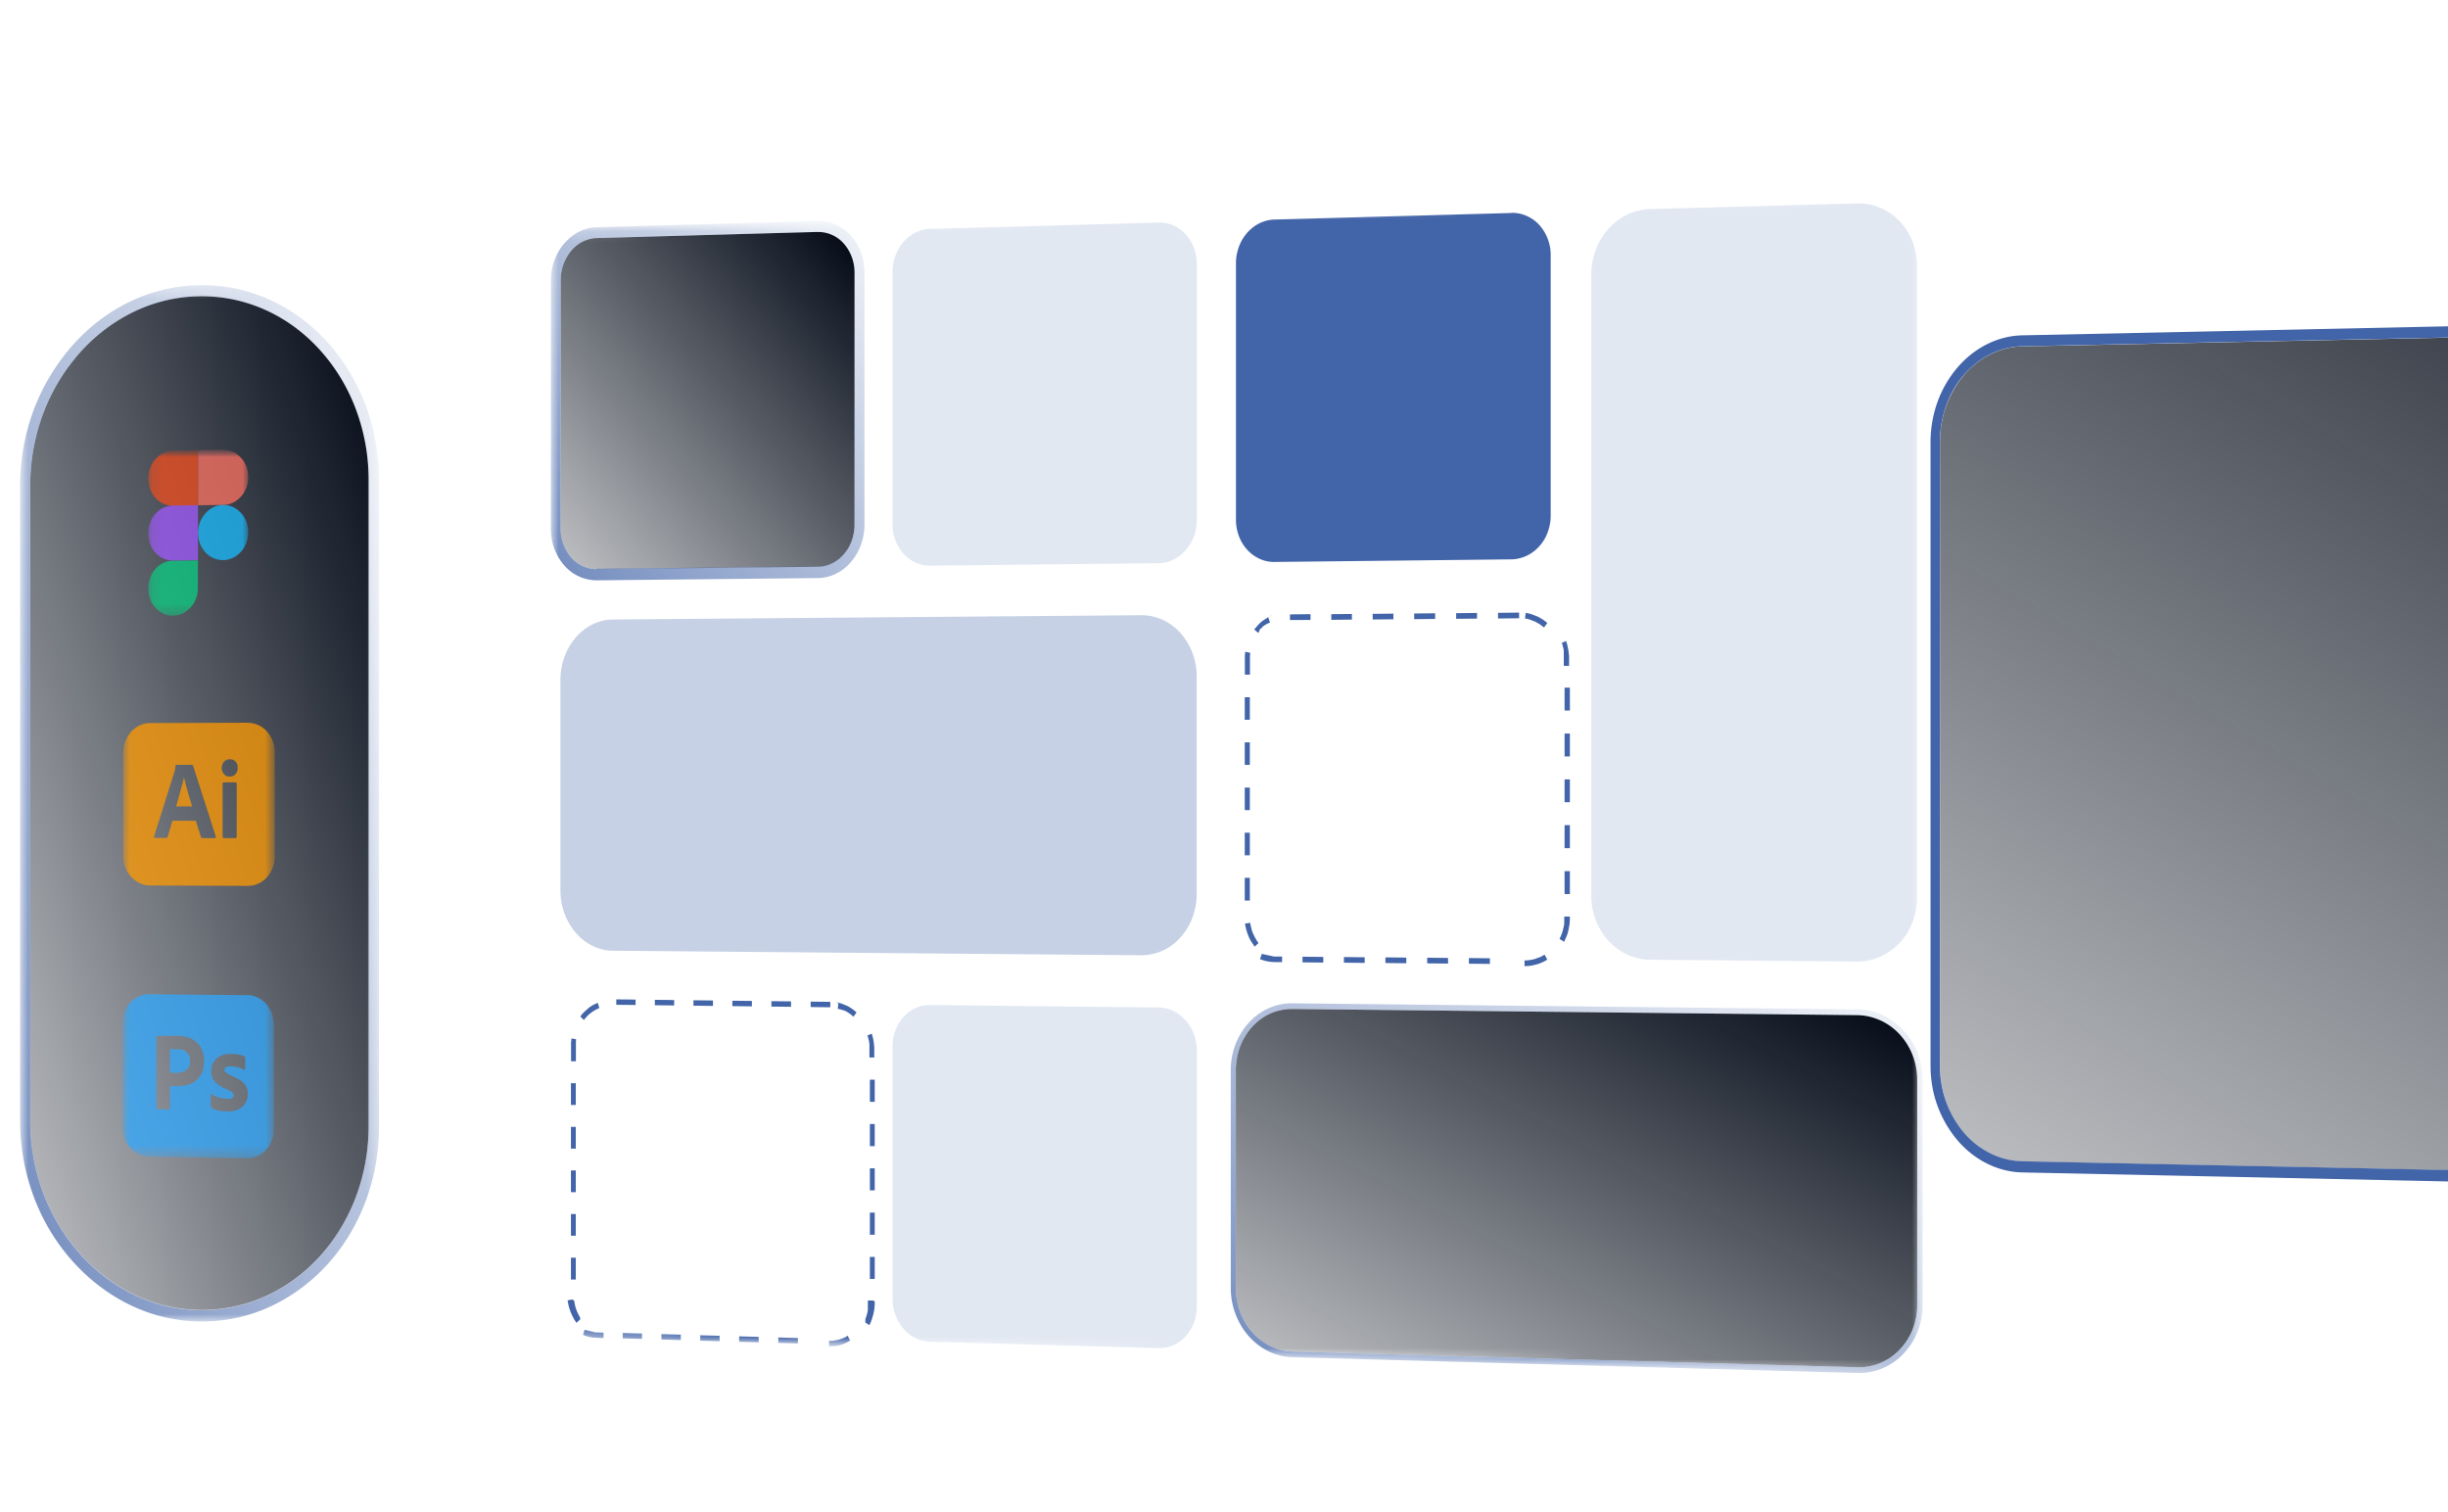 <svg xmlns:xlink="http://www.w3.org/1999/xlink" xmlns="http://www.w3.org/2000/svg" width="217" height="134" fill="none">
    <style><![CDATA[.B{fill:#4264a8}.C{fill:#000714}.D{fill:#fff}.E{opacity:.75}.F{fill-opacity:.75}]]></style>
    <mask id="A" maskUnits="userSpaceOnUse" x="1" y="24" width="33" height="94">
        <path d="M1.78 116.72V25.66l31.83-.81v92.68l-31.83-.81z" class="D"/>
    </mask>
    <g mask="url(#A)">
        <path d="M17.55 26.26a13.85 13.85 0 0 0-5.82 1.44c-1.78.88-3.38 2.12-4.72 3.64a17.21 17.21 0 0 0-3.17 5.29c-.75 1.98-1.16 4.15-1.16 6.41v56.29c0 2.27.41 4.43 1.16 6.41a17.21 17.21 0 0 0 3.17 5.29c1.34 1.52 2.94 2.76 4.72 3.64a13.85 13.85 0 0 0 5.82 1.44c2.07.05 4.05-.36 5.86-1.16s3.44-1.98 4.81-3.45 2.49-3.25 3.26-5.23 1.2-4.17 1.2-6.47V42.58a17.9 17.9 0 0 0-1.2-6.48c-.77-1.99-1.89-3.75-3.26-5.23s-3.01-2.66-4.81-3.45-3.79-1.21-5.86-1.16z"
              fill="url(#L)"/>
        <path d="M17.55 116.129a13.85 13.85 0 0 1-5.82-1.44c-1.78-.88-3.38-2.12-4.72-3.64a17.21 17.21 0 0 1-3.17-5.29c-.75-1.98-1.16-4.15-1.16-6.409v-56.3c0-2.27.41-4.43 1.16-6.41s1.83-3.78 3.17-5.29 2.94-2.77 4.72-3.64 3.75-1.39 5.82-1.44 4.05.36 5.86 1.16 3.44 1.98 4.81 3.45 2.49 3.25 3.26 5.23a17.86 17.86 0 0 1 1.2 6.48v57.23c0 2.31-.43 4.489-1.2 6.469s-1.89 3.75-3.26 5.23a14.69 14.69 0 0 1-4.81 3.45c-1.8.8-3.79 1.21-5.86 1.16zm0-90.859a14.82 14.82 0 0 0-6.16 1.53c-1.89.93-3.59 2.25-5.01 3.87a18.48 18.48 0 0 0-3.37 5.61c-.79 2.1-1.23 4.39-1.23 6.79v56.26c0 2.4.44 4.69 1.23 6.79s1.94 4 3.37 5.61 3.12 2.93 5.01 3.87 3.98 1.48 6.16 1.53 4.3-.38 6.21-1.23 3.65-2.1 5.11-3.66 2.64-3.45 3.46-5.55 1.27-4.42 1.27-6.859V42.57c0-2.44-.45-4.76-1.27-6.86s-2-3.98-3.46-5.55-3.19-2.82-5.11-3.66-4.01-1.28-6.21-1.23z"
              fill="url(#M)" class="F"/>
    </g>
    <g filter="url(#K)">
        <mask id="B" maskUnits="userSpaceOnUse" x="166" y="105" width="2" height="1">
            <path d="M167.93 105.151l-.74.08c-.09 0-.17.02-.26.03l-.26.02c-.08.01-.18 0-.27 0h-.27l.74-.09h.27.27c.09 0 .18 0 .26-.02s.17-.02.26-.03v.01z"
                  class="D"/>
        </mask>
        <g mask="url(#B)" class="B">
            <path d="M166.13 105.289l.74-.09h.05.05.05.05l-.74.09h-.05-.05-.05-.05z"/>
            <path d="M166.34 105.29l.74-.09h.21.21c.07 0 .14 0 .21-.02s.14-.01.21-.02l-.74.08c-.07 0-.14.02-.21.02s-.14.01-.21.02-.14 0-.21 0h-.22"/>
        </g>
        <mask id="C" maskUnits="userSpaceOnUse" x="166" y="28" width="2" height="1">
            <path d="M167.19 28.4l.74.08c-.09 0-.17-.02-.26-.03l-.26-.02c-.09-.01-.18 0-.27 0h-.27l-.74-.09h.27.27c.09 0 .18 0 .26.02s.17.02.26.03v.01z"
                  class="D"/>
        </mask>
        <g mask="url(#C)" class="B">
            <path d="M167.19 28.4l.74.08c-.09 0-.17-.02-.26-.03l-.26-.02c-.09-.01-.18 0-.27 0h-.27l-.74-.09h.27.27c.09 0 .18 0 .26.02s.17.02.26.03"/>
        </g>
        <mask id="D" maskUnits="userSpaceOnUse" x="167" y="96" width="9" height="10">
            <path d="M167.93 105.151l-.74.08c1.03-.12 2-.44 2.87-.92s1.66-1.13 2.32-1.91a8.78 8.78 0 0 0 1.55-2.67 9.43 9.43 0 0 0 .56-3.22l.73-.07a9.37 9.37 0 0 1-.56 3.21 8.78 8.78 0 0 1-1.55 2.67c-.66.78-1.44 1.42-2.32 1.9s-1.84.8-2.87.92l.01.01z"
                  class="D"/>
        </mask>
        <g mask="url(#D)" class="C">
            <path d="M174.49 96.521l.73-.07v.07.07.07.07l-.73.07v-.07-.07-.07-.07z"/>
            <path d="M174.49 96.81l.73-.07-.02.41-.04.4-.05.39-.07.39-.73.07.07-.39.05-.39.04-.4.02-.41z"/>
            <path d="M174.31 98.402l.73-.07c-.02.12-.05.23-.08.35l-.09.34-.1.34c-.03.11-.08.22-.12.33l-.73.07.12-.33c.04-.11.07-.22.1-.34l.09-.34.08-.35z"/>
            <path d="M173.92 99.771l.73-.07-.13.34c-.04.12-.09.22-.14.33l-.16.32-.17.31-.73.08.17-.31c.06-.1.11-.21.16-.32l.14-.33.13-.34"/>
            <path d="M173.31 101.07l.73-.08-.21.36c-.07.12-.15.23-.23.34l-.24.33c-.08.11-.17.21-.26.32l-.73.08c.09-.1.17-.21.26-.32s.16-.22.24-.33l.23-.34c.08-.11.14-.24.21-.36z"/>
            <path d="M172.37 102.422l.73-.08a8.92 8.92 0 0 1-1.07 1.06c-.38.32-.8.6-1.24.84s-.9.44-1.38.59-.98.26-1.49.32l-.74.08c.51-.06 1.01-.17 1.49-.32s.94-.35 1.38-.59a7.95 7.95 0 0 0 1.24-.84c.39-.32.75-.67 1.08-1.06z"/>
        </g>
        <path d="M174.49 37.121l.73.06v59.27l-.73.07v-59.4z" class="C"/>
        <mask id="E" maskUnits="userSpaceOnUse" x="167" y="28" width="9" height="10">
            <path d="M167.19 28.401l.74.08c1.02.12 1.99.44 2.87.92s1.66 1.13 2.32 1.9 1.18 1.68 1.55 2.67.56 2.08.56 3.21l-.73-.07a9.47 9.47 0 0 0-.56-3.22c-.36-1-.89-1.9-1.55-2.67s-1.44-1.42-2.32-1.91-1.85-.8-2.87-.92l-.01.01z"
                  class="D"/>
        </mask>
        <g mask="url(#E)" class="C">
            <path d="M167.19 28.4l.74.08s.06 0 .08.01.06 0 .08.01.06 0 .08.01.05 0 .08.01l-.74-.08s-.05 0-.08-.01-.06 0-.08-.01-.06 0-.08-.01-.06 0-.08-.01z"/>
            <path d="M167.52 28.44l.74.08.34.06c.12.02.22.05.33.08l.33.09.32.1-.74-.08-.32-.1-.33-.09-.33-.08c-.11-.03-.22-.04-.34-.06z"/>
            <path d="M168.83 28.77l.74.08.32.12.31.13.3.14.3.16-.73-.08-.3-.16-.3-.14-.31-.13-.32-.12"/>
            <path d="M170.06 29.32l.73.08.33.19.32.21.31.22.3.24-.73-.08-.3-.24c-.1-.08-.2-.15-.31-.22l-.32-.21-.33-.19z"/>
            <path d="M171.32 30.18l.73.08.41.37.39.39c.13.13.25.28.36.42l.34.44-.73-.08-.34-.45-.37-.42-.39-.39-.41-.37"/>
            <path d="M172.83 31.801l.73.08.48.75c.15.26.28.53.4.8l.33.85a6.88 6.88 0 0 1 .24.89l-.73-.07-.24-.9c-.09-.3-.2-.58-.33-.85l-.41-.8-.48-.75"/>
            <path d="M174.28 35.11l.73.07.09.49.07.5.04.51.01.51-.73-.07-.01-.52-.04-.51-.07-.5-.09-.49"/>
        </g>
        <path d="M166.13 28.351c1.15-.02 2.25.2 3.25.63a8.2 8.2 0 0 1 2.66 1.86c.76.79 1.37 1.74 1.8 2.81s.66 2.23.66 3.47v59.4a9.44 9.44 0 0 1-.66 3.47 8.78 8.78 0 0 1-1.8 2.81 8.05 8.05 0 0 1-2.66 1.86c-1 .43-2.1.66-3.25.63l-113.84-2.34c-1.01-.02-1.98-.27-2.86-.71s-1.66-1.07-2.33-1.83-1.2-1.67-1.56-2.68a9.65 9.65 0 0 1-.57-3.25v-55.31c0-1.15.2-2.25.57-3.25s.9-1.91 1.56-2.68 1.45-1.39 2.33-1.83a6.64 6.64 0 0 1 2.86-.71l113.84-2.34v-.01z"
              fill="url(#N)"/>
        <mask id="F" maskUnits="userSpaceOnUse" x="167" y="96" width="10" height="11">
            <path d="M168.08 106.171l-.74.09c1.14-.13 2.22-.49 3.2-1.03s1.85-1.27 2.58-2.13 1.32-1.87 1.72-2.98.63-2.32.63-3.58l.72-.07a10.23 10.23 0 0 1-.63 3.57c-.41 1.1-.99 2.11-1.72 2.97s-1.6 1.59-2.58 2.13-2.05.9-3.19 1.03h.01z"
                  class="D"/>
        </mask>
        <g mask="url(#F)" class="B">
            <path d="M175.47 96.531l.72-.07v.08.08.08.08l-.72.07v-.08-.08-.08-.08z"/>
            <path d="M175.46 96.861l.72-.07-.02.45-.04.44-.06.44c-.02.15-.05.29-.08.43l-.73.07.08-.43.06-.44.04-.45.02-.45"/>
            <path d="M175.26 98.631l.73-.07-.09.39-.1.38c-.03.12-.07.25-.12.38l-.13.371-.73.07c.05-.12.09-.251.13-.37l.12-.38.1-.38.09-.39z"/>
            <path d="M174.82 100.15l.73-.07-.15.37-.16.37a3.02 3.02 0 0 1-.18.36l-.19.35-.73.08c.07-.11.13-.23.19-.35l.18-.36a4.12 4.12 0 0 0 .16-.37l.15-.38z"/>
            <path d="M174.15 101.611l.73-.08-.24.4-.26.38-.27.37-.29.36-.73.08.29-.36.27-.37c.09-.12.17-.25.26-.39l.24-.4"/>
            <path d="M173.09 103.121l.73-.08c-.36.43-.76.82-1.19 1.18a7.95 7.95 0 0 1-1.38.93c-.49.26-1 .49-1.53.66a8.97 8.97 0 0 1-1.65.36l-.74.09a8.97 8.97 0 0 0 1.65-.36c.53-.17 1.04-.4 1.53-.66s.95-.58 1.38-.94a10.28 10.28 0 0 0 1.2-1.18z"/>
        </g>
        <path d="M175.47 37.1l.72.07v59.3l-.72.06V37.1z" class="B"/>
        <mask id="G" maskUnits="userSpaceOnUse" x="167" y="27" width="10" height="11">
            <path d="M167.34 27.381l.74.09a8.55 8.55 0 0 1 3.19 1.03c.97.54 1.85 1.26 2.58 2.12a9.75 9.75 0 0 1 1.72 2.97c.4 1.1.63 2.31.63 3.58l-.72-.07c0-1.27-.22-2.48-.63-3.58s-.99-2.12-1.72-2.98-1.6-1.59-2.58-2.13-2.05-.9-3.2-1.03h-.01z"
                  class="D"/>
        </mask>
        <g mask="url(#G)" class="B">
            <path d="M167.34 27.381l.74.09s.06 0 .08.01.06 0 .08.01.06 0 .08.01.06 0 .08.01l-.74-.09s-.06 0-.08-.01-.06 0-.08-.01-.06 0-.08-.01-.06 0-.08-.01z"/>
            <path d="M167.68 27.42l.74.09.37.07.37.08.36.1.36.11-.74-.09-.36-.11-.36-.1-.37-.08-.37-.07z"/>
            <path d="M169.14 27.791l.74.09.35.13.35.15.34.16.33.17-.73-.09-.33-.17-.34-.16-.35-.15-.35-.13"/>
            <path d="M170.52 28.4l.73.09.37.21.36.23.34.25.33.26-.73-.08-.33-.26-.35-.25-.36-.23-.37-.21"/>
            <path d="M171.92 29.352l.73.08.46.41.44.44c.15.15.28.31.41.47l.38.5-.73-.08-.38-.5-.41-.47-.44-.44-.46-.41z"/>
            <path d="M173.61 31.17l.73.08a9.13 9.13 0 0 1 .53.84l.45.9.36.95.27 1-.73-.07c-.07-.34-.16-.68-.27-1l-.36-.95a9.44 9.44 0 0 0-.45-.9 9.13 9.13 0 0 0-.53-.84"/>
            <path d="M175.23 34.862l.73.07.1.54.07.55.05.56.02.57-.72-.07-.02-.57-.05-.57-.07-.56c-.02-.19-.06-.37-.1-.54"/>
        </g>
        <path d="M166.13 27.321c1.28-.03 2.51.23 3.62.71s2.12 1.19 2.97 2.08 1.53 1.95 2.01 3.13.74 2.49.74 3.87v59.43c0 1.37-.26 2.68-.74 3.871a9.72 9.72 0 0 1-2.01 3.13c-.85.88-1.85 1.6-2.97 2.08s-2.34.73-3.62.71l-113.84-2.41c-1.13-.02-2.21-.31-3.18-.8s-1.86-1.19-2.59-2.05-1.33-1.87-1.75-2.99-.64-2.34-.64-3.62v-55.28c0-1.28.23-2.51.64-3.62a9.81 9.81 0 0 1 1.75-2.99c.74-.86 1.62-1.56 2.59-2.05s2.05-.78 3.18-.8l113.84-2.41v.01zm8.36 69.2v-59.4a9.44 9.44 0 0 0-.66-3.47 8.78 8.78 0 0 0-1.8-2.81 8.05 8.05 0 0 0-2.66-1.86c-1-.43-2.1-.66-3.25-.63l-113.84 2.34c-1.01.02-1.98.27-2.86.71s-1.66 1.07-2.33 1.83-1.2 1.67-1.56 2.68a9.65 9.65 0 0 0-.57 3.25v55.3c0 1.15.2 2.25.57 3.25s.9 1.91 1.56 2.681 1.45 1.39 2.33 1.83a6.64 6.64 0 0 0 2.86.71l113.84 2.34c1.15.02 2.25-.2 3.25-.63a8.2 8.2 0 0 0 2.66-1.86 8.73 8.73 0 0 0 1.8-2.811c.43-1.07.66-2.23.66-3.47"
              class="B"/>
    </g>
    <mask id="H" maskUnits="userSpaceOnUse" x="48" y="16" width="123" height="106">
        <path d="M48.83 118.46V20.25l121.6-3.41v105.02l-121.6-3.4z" class="D"/>
    </mask>
    <g mask="url(#H)">
        <path opacity=".15"
              d="M102.69 19.73l-20.26.56c-.46.01-.89.13-1.29.33s-.75.48-1.05.82a3.89 3.89 0 0 0-.71 1.2 4.1 4.1 0 0 0-.26 1.45v22.38c0 .51.09 1 .26 1.44s.41.84.71 1.17a3.31 3.31 0 0 0 1.05.78 3.08 3.08 0 0 0 1.29.28l20.26-.22c.47 0 .92-.11 1.32-.31s.77-.47 1.08-.82.56-.75.73-1.2.27-.95.27-1.47V23.4c0-.52-.1-1.01-.27-1.46a3.66 3.66 0 0 0-.73-1.18c-.31-.34-.67-.6-1.08-.78s-.85-.27-1.32-.26"
              class="B"/>
        <path d="M164.64 89.98l-50.09-.55c-.69 0-1.35.14-1.95.41s-1.14.67-1.59 1.16a5.47 5.47 0 0 0-1.07 1.73 5.97 5.97 0 0 0-.39 2.13v19.3a6.08 6.08 0 0 0 .39 2.15c.25.66.62 1.27 1.07 1.78s.99.93 1.59 1.22a4.76 4.76 0 0 0 1.95.49l50.09 1.39c.73.02 1.42-.12 2.06-.39a5.08 5.08 0 0 0 1.69-1.17 5.55 5.55 0 0 0 1.14-1.77 5.9 5.9 0 0 0 .42-2.2V95.72c0-.78-.15-1.53-.42-2.22a5.78 5.78 0 0 0-1.14-1.82 5.25 5.25 0 0 0-1.69-1.23c-.64-.29-1.33-.46-2.06-.47z"
              fill="url(#O)"/>
        <path d="M114.55 119.8c-.69-.02-1.35-.19-1.95-.49a5.24 5.24 0 0 1-1.59-1.22 5.71 5.71 0 0 1-1.07-1.78 6.12 6.12 0 0 1-.39-2.15v-19.3a5.93 5.93 0 0 1 .39-2.13 5.47 5.47 0 0 1 1.07-1.73c.45-.49.99-.89 1.59-1.16s1.25-.42 1.95-.41l50.09.55a4.82 4.82 0 0 1 2.06.47c.64.3 1.21.72 1.69 1.23s.87 1.14 1.14 1.82.42 1.43.42 2.22v19.94a5.9 5.9 0 0 1-.42 2.2 5.55 5.55 0 0 1-1.14 1.77 5.08 5.08 0 0 1-1.69 1.17c-.64.27-1.33.41-2.06.39l-50.09-1.39zm50.09-30.33l-50.09-.54a5.04 5.04 0 0 0-2.12.45 5.38 5.38 0 0 0-1.73 1.27c-.49.54-.89 1.18-1.17 1.89a6.35 6.35 0 0 0-.43 2.33v19.29c0 .83.15 1.62.43 2.34s.67 1.38 1.17 1.94 1.08 1.01 1.73 1.33 1.37.51 2.12.53l50.09 1.4a5.42 5.42 0 0 0 2.24-.42 5.45 5.45 0 0 0 1.84-1.28 6.29 6.29 0 0 0 1.25-1.93c.3-.73.46-1.54.46-2.4V95.72a6.51 6.51 0 0 0-.46-2.42 6.23 6.23 0 0 0-1.25-1.98c-.53-.56-1.15-1.03-1.84-1.35a5.48 5.48 0 0 0-2.24-.51"
              fill="url(#P)" class="F"/>
        <path d="M72.47 20.559l-19.59.54c-.44.01-.86.13-1.24.32s-.73.47-1.01.81-.52.74-.68 1.18-.25.92-.25 1.42v22.01c0 .5.09.98.25 1.42s.4.82.68 1.15.63.59 1.01.77.8.28 1.24.27l19.59-.21a2.97 2.97 0 0 0 1.28-.3c.4-.19.75-.47 1.04-.8s.54-.74.7-1.18a4.23 4.23 0 0 0 .26-1.44v-22.35a3.95 3.95 0 0 0-.26-1.43c-.17-.44-.41-.83-.7-1.16s-.65-.59-1.04-.76-.82-.27-1.28-.25"
              fill="url(#Q)"/>
        <path d="M52.88 50.448a2.88 2.88 0 0 1-1.24-.27c-.38-.18-.73-.44-1.01-.77s-.52-.72-.68-1.15a4.07 4.07 0 0 1-.25-1.42v-22.01c0-.5.09-.98.25-1.42s.4-.84.68-1.18.63-.61 1.01-.81.8-.31 1.24-.32l19.59-.54a3.08 3.08 0 0 1 1.28.25c.4.17.75.44 1.04.76a3.56 3.56 0 0 1 .7 1.16c.16.44.26.92.26 1.43v22.33c0 .51-.09 1-.26 1.44s-.41.84-.7 1.18-.65.61-1.04.8-.82.3-1.28.3l-19.59.21m19.59-30.83l-19.59.55a3.66 3.66 0 0 0-1.57.41 4.38 4.38 0 0 0-1.29 1.03c-.37.43-.66.93-.87 1.49s-.32 1.16-.32 1.8v22c0 .64.11 1.24.32 1.79s.5 1.04.87 1.46.8.75 1.29.97a3.83 3.83 0 0 0 1.57.35l19.59-.2c.57 0 1.12-.14 1.62-.38a4.08 4.08 0 0 0 1.32-1.02 4.89 4.89 0 0 0 .89-1.5c.21-.57.33-1.18.33-1.82v-22.37c0-.64-.12-1.25-.33-1.81a4.58 4.58 0 0 0-.89-1.46 4.07 4.07 0 0 0-1.32-.97c-.5-.23-1.04-.34-1.62-.32z"
              fill="url(#R)" class="F"/>
        <path opacity=".3"
              d="M101.13 54.53l-46.78.38c-.65 0-1.26.16-1.82.43s-1.06.67-1.48 1.15a5.53 5.53 0 0 0-1 1.7c-.24.64-.37 1.34-.37 2.07v18.66c0 .73.13 1.43.37 2.07a5.65 5.65 0 0 0 1 1.7 4.56 4.56 0 0 0 1.48 1.15c.56.27 1.17.43 1.82.43l46.78.4c.68 0 1.33-.14 1.93-.41a4.72 4.72 0 0 0 1.57-1.16c.44-.49.81-1.08 1.06-1.74a6.01 6.01 0 0 0 .39-2.13V59.97a5.93 5.93 0 0 0-.39-2.13c-.25-.65-.61-1.24-1.06-1.74s-.98-.89-1.57-1.16a4.46 4.46 0 0 0-1.93-.41z"
              class="B"/>
        <path opacity=".15"
              d="M164.61 18.029l-18.35.5a4.98 4.98 0 0 0-2.03.5 5.42 5.42 0 0 0-1.65 1.25c-.47.52-.85 1.14-1.11 1.82s-.41 1.42-.41 2.2v55.1a5.92 5.92 0 0 0 .41 2.19 5.91 5.91 0 0 0 1.11 1.8 5.17 5.17 0 0 0 1.65 1.22c.62.29 1.31.45 2.03.46l18.35.16a5.08 5.08 0 0 0 2.07-.43c.63-.28 1.21-.7 1.7-1.21a5.46 5.46 0 0 0 1.14-1.81c.27-.69.42-1.43.42-2.22v-55.97c0-.79-.15-1.53-.42-2.21s-.66-1.28-1.14-1.78-1.06-.91-1.7-1.18a4.96 4.96 0 0 0-2.07-.39z"
              class="B"/>
        <path d="M133.95 18.88l-20.97.58c-.47.01-.92.13-1.33.33s-.78.49-1.09.84-.56.76-.73 1.22-.27.95-.27 1.47v22.76c0 .52.1 1.01.27 1.46s.42.85.73 1.19.68.61 1.09.8a3 3 0 0 0 1.33.28l20.97-.23c.48 0 .94-.12 1.36-.31a3.48 3.48 0 0 0 1.12-.83c.32-.35.58-.76.75-1.22s.28-.96.28-1.49V22.6a3.98 3.98 0 0 0-.28-1.48 3.99 3.99 0 0 0-.75-1.2 3.26 3.26 0 0 0-1.12-.79c-.42-.18-.88-.28-1.36-.26"
              class="B"/>
        <path opacity=".15"
              d="M102.69 89.3l-20.26-.22c-.46 0-.89.09-1.29.28s-.75.45-1.05.78-.54.73-.71 1.17-.26.93-.26 1.44v22.38a4.1 4.1 0 0 0 .26 1.45 4.01 4.01 0 0 0 .71 1.2 3.44 3.44 0 0 0 1.05.82c.39.2.83.31 1.29.33l20.26.56c.47.01.92-.08 1.32-.26s.77-.44 1.08-.78.56-.73.73-1.17.27-.94.27-1.46V93.1c0-.52-.1-1.02-.27-1.47s-.42-.86-.73-1.2-.67-.62-1.08-.82a3.12 3.12 0 0 0-1.32-.31z"
              class="B"/>
        <path d="M56.91 118.2l-1.71-.05v.48l1.71.05v-.48zm3.44.1l-1.72-.05v.48l1.72.05v-.48zm3.44.1l-1.72-.05v.48l1.72.05v-.48zm3.46.1l-1.73-.05v.48l1.73.05v-.48zm3.48.1l-1.74-.05v.48l1.74.05v-.48zm-18.91-.73l-.14.45.29.11.3.08.3.05.31.02.62.02v-.48l-.62-.02h-.02-.02-.02-.02-.02m22.32.32l-.02.02a2.53 2.53 0 0 1-.37.18l-.39.13-.41.08c-.14.02-.28.02-.42.02v.49l.49-.02a4.05 4.05 0 0 0 .48-.09c.16-.04.31-.1.46-.17a3.75 3.75 0 0 0 .44-.24l-.22-.43m-24.41-3.21l-.42.08.11.54c.05.18.11.35.17.51s.15.33.23.49.18.31.28.45l.33-.3v-.02-.02-.02-.02-.02-.02-.02-.02l-.02-.03-.18-.34c-.06-.12-.1-.24-.15-.36s-.08-.25-.11-.38l-.08-.4m26.47-.01h-.43v.08.02.02.02.02.02.02.02.02.02.02.02.02.02.02.02.02.02.02.02.02.02.02.02.03.02.04.02.02.02.03.02.02.04.04l-.04.21a1.17 1.17 0 0 1-.05.2l-.06.2c-.02.07-.05.13-.07.19v.02.02.02.02.02.02.02.02.02.02.02.02l-.03.05.38.26a3.48 3.48 0 0 0 .21-.48l.15-.5a4.34 4.34 0 0 0 .09-.52 4.71 4.71 0 0 0 .03-.53v-.09m-26.5-3.86h-.43v1.93h.43v-1.93zm26.5-.07h-.43v1.95h.43v-1.95zm-26.5-3.8h-.43v1.92h.43v-1.92zm26.5-.13h-.43v1.96h.43v-1.96zm-26.5-3.74h-.43v1.93h.43v-1.93zm26.5-.18h-.43v1.95h.43v-1.95zm-26.5-3.68h-.43v1.93h.43v-1.93zm26.5-.25h-.43v1.96h.43v-1.96zm-26.5-3.62h-.43v1.93h.43v-1.93zm26.5-.31h-.43v1.96h.43V95.7zm-26.88-3.65c0 .06-.02.11-.02.17a.88.88 0 0 1-.02.17c-.01.05 0 .12 0 .18v.18 1.32h.43v-1.32-.02-.02-.02-.03-.02-.02-.02-.03-.02-.02-.03-.02-.07-.03-.03l.02-.23-.41-.08m26.64-.43l-.41.17.06.18c.02.06.03.12.05.19s.03.13.04.19l.03.2v.04.04.04.02.03.02.03.02.02.02.02.02.02.02.02.02.02.02.02.02.02.02.02.65h.43v-.63l-.01-.38-.04-.37-.07-.37-.1-.36m-24.27-2.74a4.54 4.54 0 0 0-.45.21c-.15.08-.28.17-.41.28l-.38.34a3.09 3.09 0 0 0-.33.39l.32.31c.09-.12.19-.23.29-.34s.22-.2.33-.29.24-.17.36-.24.26-.13.39-.19l-.14-.46m21.33.05l-.06.48c.05 0 .1.02.15.03s.1.02.15.04.1.03.15.04a.58.58 0 0 1 .14.05h.02c.07.03.14.07.21.11s.14.08.2.13.13.09.19.14l.18.16.28-.38a4.23 4.23 0 0 0-.41-.33 2.82 2.82 0 0 0-.44-.26l-.46-.19a4.21 4.21 0 0 0-.48-.12m-17.8-.24l-1.71-.02v.48l1.71.02v-.48zm3.42.04l-1.71-.02v.48l1.71.02v-.48zm3.44.04l-1.73-.02v.48l1.73.02v-.48zm3.45.04l-1.73-.02v.48l1.73.02v-.48zm3.47.04l-1.74-.02v.48l1.74.02v-.48zm3.48.04l-1.74-.02v.48l1.74.02v-.49m43.7-3.971l-1.84-.02v.5l1.84.02v-.5zm3.67.03l-1.84-.02v.5l1.84.02v-.5zm3.69.03l-1.85-.02v.5l1.85.02v-.5zm3.7.03l-1.85-.02v.5l1.85.02v-.5zm3.71.03l-1.86-.02v.5l1.86.02v-.5zm-20.22-.39l-.16.47.32.11.32.08.33.05.33.02h.66v-.49h-.66-.02-.02m23.87-.12c-.12.08-.25.15-.39.2l-.41.14a2.98 2.98 0 0 1-.43.09 3.4 3.4 0 0 1-.45.03v.5c.18 0 .35 0 .53-.03l.52-.11c.17-.05.34-.11.5-.18a4.23 4.23 0 0 0 .47-.25l-.24-.44m-26.11-2.83l-.45.08a4.88 4.88 0 0 0 .12.55 4.72 4.72 0 0 0 .18.53c.07.17.15.34.25.5l.31.46.34-.32a3.42 3.42 0 0 1-.26-.4c-.08-.14-.15-.29-.22-.44s-.12-.31-.16-.47l-.11-.5m28.32-.54h-.47v.09.02.02.02.02.02.02.02.02.02.02.02.02.02.02.02.02.02.02.03.02.04.03.02a2.2 2.2 0 0 1-.06.37l-.09.36c-.03.12-.08.23-.12.34s-.1.22-.15.32l.41.26.22-.5c.07-.17.12-.34.16-.52l.1-.54a5.07 5.07 0 0 0 .03-.55v-.09m-28.37-3.47h-.45v2.01h.45v-2.01zm28.37-.59h-.47v2.03h.47v-2.03zm-28.37-3.41h-.45v2h.45v-2zm28.37-.67h-.47v2.04h.47v-2.04zm-28.37-3.33h-.45v2h.45v-2zm28.37-.73h-.47v2.03h.47v-2.03zm-28.37-3.28h-.45v2h.45v-2zm28.37-.78h-.47v2.03h.47v-2.03zm-28.37-3.22h-.45v2h.45v-2zm28.37-.85h-.47v2.03h.47v-2.03zm-28.77-3.23c0 .06-.02.12-.02.18s-.01.12-.02.18 0 .12 0 .18v.18 1.36h.45v-1.36-.02-.02-.02-.02-.02-.02-.02-.02-.02-.02-.04-.02-.03l.02-.17v-.02-.04-.02-.02-.02l-.45-.09m28.52-.98l-.44.19.04.14c.01.05.03.09.04.14s.02.1.04.15.02.1.03.15v.05l.02.05v.05.05.02.04.04.02.03.02.03.02.04.02.02.02.02.02.02.02.02.02.02.02.02.02.02.02.02.68h.47v-.66c0-.13 0-.26-.02-.39l-.05-.38-.08-.38c-.03-.13-.07-.25-.11-.37m-25.98-2.34c-.16.06-.32.14-.47.23l-.44.29c-.14.1-.28.23-.4.36l-.36.41.35.31.11-.15v-.02-.02-.02-.02-.02l.06-.08c.02-.03.04-.04.07-.06s.05-.04.07-.06.05-.04.07-.06v-.02l.02-.02v-.02h.02l.15-.11.16-.09.16-.08c.05-.03.11-.05.16-.07l-.16-.48m22.83-.38l-.07.5c.16.02.31.06.46.11l.44.17.41.23.38.29.29-.4c-.14-.12-.28-.23-.44-.33s-.31-.19-.47-.26l-.5-.19a4.37 4.37 0 0 0-.52-.12m-19.06.12l-1.82.02v.5l1.82-.01v-.5m3.67-.03l-1.83.02v.5l1.83-.02v-.5zm3.68-.03l-1.84.02v.5l1.84-.02v-.5zm3.7-.03l-1.86.02v.5l1.86-.02v-.5zm3.71-.03l-1.85.02v.5l1.85-.02v-.5zm3.73-.03l-1.87.02v.5l1.87-.02v-.5z"
              class="B"/>
    </g>
    <mask id="I" maskUnits="userSpaceOnUse" x="10" y="39" width="15" height="64">
        <path d="M10.87 102.459v-62.52l13.42-.23v62.98l-13.42-.23z" class="D"/>
    </mask>
    <g mask="url(#I)">
        <mask id="J" maskUnits="userSpaceOnUse" x="13" y="39" width="10" height="16">
            <path d="M13.1 39.898l8.94-.15v14.84l-8.94.08v-14.77z" class="D"/>
        </mask>
        <g mask="url(#J)">
            <path d="M19.78 44.748c-.31 0-.6.08-.86.21a2.31 2.31 0 0 0-.71.54 2.74 2.74 0 0 0-.48.79 2.54 2.54 0 0 0-.17.95c0 .33.06.66.17.95a2.44 2.44 0 0 0 .48.77 2.11 2.11 0 0 0 .71.51c.27.12.56.18.86.18s.6-.08.86-.2.5-.31.71-.53.36-.49.48-.78a2.52 2.52 0 0 0 .17-.96 2.67 2.67 0 0 0-.17-.95c-.11-.29-.27-.55-.48-.77s-.44-.4-.71-.52-.56-.18-.86-.18"
                  fill="#1abcfe" class="E"/>
            <path d="M17.55 49.668l-2.21.03a2.05 2.05 0 0 0-.86.2c-.26.12-.5.31-.7.53s-.36.49-.47.78a2.67 2.67 0 0 0-.17.95c0 .34.06.65.17.94s.27.55.47.77.44.4.7.52.56.19.86.18.6-.07.86-.2a2.4 2.4 0 0 0 .7-.53c.2-.22.36-.49.47-.78a2.67 2.67 0 0 0 .17-.95v-2.45"
                  fill="#0acf83" class="E"/>
            <path d="M19.78 39.857l-2.22.04v4.89l2.22-.03a2.05 2.05 0 0 0 .86-.2c.26-.12.5-.31.71-.53s.36-.49.48-.78a2.52 2.52 0 0 0 .17-.96 2.67 2.67 0 0 0-.17-.95c-.11-.29-.27-.55-.48-.77s-.44-.39-.71-.51-.56-.18-.86-.18"
                  fill="#ff7262" class="E"/>
            <path d="M17.55 39.897l-2.21.04c-.31 0-.6.08-.86.21a2.27 2.27 0 0 0-.7.54 2.58 2.58 0 0 0-.47.78c-.11.29-.17.62-.17.95s.06.66.17.95.27.55.47.77.44.39.7.51a2.07 2.07 0 0 0 .86.18l2.21-.03v-4.89"
                  fill="#f24e1e" class="E"/>
            <path d="M17.55 44.778l-2.21.03a2.05 2.05 0 0 0-.86.2c-.26.12-.5.31-.7.53s-.36.49-.47.78-.17.62-.17.95.06.66.17.95.27.55.47.77.44.39.7.51a2.07 2.07 0 0 0 .86.18l2.21-.03v-4.89"
                  fill="#a259ff" class="E"/>
        </g>
        <path d="M16.3 68.909c-.01.07-.03.13-.04.2s-.03.13-.05.2l-.05.2-.06.2-.06.22-.06.23-.06.23c-.02.08-.04.15-.07.23l-.06.23-.06.22-.06.21-.06.2h1.42l-.03-.1-.03-.11-.03-.11c-.01-.03-.02-.08-.04-.12-.01-.04-.02-.08-.04-.12s-.02-.09-.04-.13-.03-.09-.04-.14-.03-.09-.04-.14-.02-.09-.04-.14-.03-.09-.04-.14-.03-.09-.04-.14-.03-.09-.04-.14-.02-.09-.04-.14-.03-.09-.04-.14-.03-.09-.04-.14l-.03-.13-.03-.13-.03-.12-.03-.12-.03-.11m3.5 5.37l-.08-.1v-4.76l.07-.08h1.11l.07.08v4.76l-.07.1h-1.1zm-6.1-.02l-.06-.11 1.8-5.71.06-.2s.01-.07.02-.1 0-.07.01-.1 0-.07 0-.1v-.1l.04-.06h1.45l.07.04 2.04 6.36-.06.1h-1.17l-.09-.07-.46-1.47h-2.08l-.42 1.44-.11.08H13.7m6.62-5.44s-.09 0-.13-.01-.08-.02-.12-.04-.08-.04-.11-.07-.07-.06-.1-.09l-.09-.12c-.03-.04-.04-.09-.06-.14s-.03-.1-.04-.15-.01-.1-.01-.15 0-.1.01-.15.02-.1.04-.15a1.63 1.63 0 0 1 .06-.13c.02-.04.06-.08.09-.12s.07-.07.11-.09.08-.05.12-.07.09-.03.13-.04.09-.01.14-.01a.81.81 0 0 1 .16.01c.05.01.09.02.14.04s.08.04.12.07.07.06.1.09l.09.12c.03.04.04.09.06.13s.03.1.03.15v.15.15c0 .05-.02.1-.04.15l-.06.14a.54.54 0 0 1-.09.12c-.03.03-.07.07-.1.09s-.08.05-.12.07-.08.03-.13.04-.09.01-.13.01m1.58-4.77l-8.67.03a2.18 2.18 0 0 0-.92.21 2.27 2.27 0 0 0-.75.56c-.21.24-.39.52-.51.83s-.19.66-.19 1.02v9.16c0 .36.07.7.19 1.02s.29.59.51.83.47.43.75.56a2.18 2.18 0 0 0 .92.21l8.67.03a2.25 2.25 0 0 0 .93-.2c.29-.13.54-.32.76-.56a2.62 2.62 0 0 0 .51-.83c.12-.31.19-.66.19-1.02v-9.23c0-.36-.07-.71-.19-1.02a2.69 2.69 0 0 0-.51-.83c-.21-.23-.47-.43-.76-.56a2.25 2.25 0 0 0-.93-.2"
              fill="#ff9a00" class="E"/>
        <path d="M15.76 92.999h-.04-.04-.11-.1-.09-.08-.08-.06-.05-.04v2.07l.22.02h.29.16c.05 0 .11-.01.16-.02l.16-.03c.05-.01.1-.03.16-.05.04-.01.09-.03.13-.05s.08-.04.12-.07l.11-.09c.04-.03.07-.07.1-.11s.06-.08.08-.12.04-.09.05-.15l.03-.17c.01-.06 0-.13 0-.2v-.14c0-.05-.01-.09-.02-.14s-.02-.09-.04-.14-.04-.09-.06-.13-.05-.08-.08-.11-.06-.07-.09-.1a.7.7 0 0 0-.1-.08c-.03-.02-.08-.05-.12-.07l-.14-.05-.15-.04c-.05-.01-.1-.02-.15-.02h-.15m4.36 4.38h.15c.05 0 .09 0 .13-.01s.07-.01.11-.02.06-.02.08-.03.04-.03.06-.04.04-.04.05-.06.02-.05.03-.07.01-.05.01-.08v-.07c0-.03-.01-.04-.03-.06s-.03-.04-.04-.06-.04-.04-.06-.06-.05-.04-.08-.06-.07-.05-.12-.07-.1-.05-.15-.08-.12-.06-.19-.09l-.21-.09a1.28 1.28 0 0 1-.2-.11l-.19-.12-.19-.13c-.04-.03-.09-.07-.13-.11s-.08-.08-.11-.13-.07-.09-.1-.14l-.09-.15a.88.88 0 0 1-.05-.15l-.04-.16c-.01-.06-.02-.11-.02-.16v-.16c0-.07 0-.13.01-.2s.02-.13.04-.19l.06-.18c.02-.06.05-.12.08-.17a.94.94 0 0 1 .12-.18c.05-.06.09-.11.14-.15s.1-.09.16-.13.11-.07.17-.1c.07-.04.14-.07.21-.1s.15-.05.24-.06l.26-.04c.09-.01.19 0 .28 0h.18c.06 0 .12 0 .17.01s.12.01.17.02l.17.03c.04 0 .09.02.13.03l.12.03c.04.01.08.03.12.04a.37.37 0 0 1 .11.05l.06.05.02.07v1.01l-.03.06h-.1l-.13-.07-.13-.06a.58.58 0 0 0-.14-.05c-.05-.01-.09-.03-.14-.04l-.15-.03-.16-.03-.16-.02c-.05-.01-.11 0-.16 0h-.08-.09c-.03 0-.06 0-.09.01s-.06.01-.08.02l-.17.12-.05.16.06.16.2.17s.06.04.09.05.07.03.1.05.07.03.1.05.07.03.1.05a2.29 2.29 0 0 1 .23.1l.22.11.21.12.21.13c.05.03.09.07.13.11l.12.12c.04.04.07.09.1.14l.09.15.06.15a.75.75 0 0 1 .04.16c.01.06.02.11.02.16v.17l-.01.22c-.01.08-.02.14-.04.21s-.04.14-.07.2-.06.13-.1.19l-.13.18c-.05.06-.1.1-.15.15s-.11.09-.17.12-.12.07-.18.09c-.07.03-.14.06-.22.08l-.24.06c-.08.02-.17.03-.27.03h-.29-.19c-.06 0-.13-.01-.19-.02l-.19-.03c-.06-.01-.13-.02-.19-.04-.05 0-.1-.02-.15-.03a.88.88 0 0 1-.15-.05l-.14-.06-.14-.07-.07-.12v-1.07l.02-.05h.05c.06.04.11.07.17.1l.17.09c.06.03.12.05.18.07l.18.06c.05.02.11.03.16.04l.17.03.17.02c.06.01.11 0 .17 0m-6.18.91l-.07-.08v-6.34l.05-.06h.07.07.08.09.1.1.11.11.11.12.13.13.13.13.13.13l.33.01.3.04.27.06c.08.02.17.05.25.09l.21.09a.76.76 0 0 1 .19.12l.18.14c.06.05.11.1.17.16.04.05.09.1.13.16s.08.11.11.17.07.12.09.18a1.54 1.54 0 0 0 .08.19c.02.07.04.13.05.2s.03.13.04.2l.03.2c.01.07 0 .14 0 .21s0 .26-.02.38l-.06.35c-.02.11-.06.21-.1.31s-.09.19-.15.27c-.06.09-.12.17-.19.24l-.21.21c-.07.07-.16.12-.24.17a2.1 2.1 0 0 1-.26.13c-.09.04-.19.07-.29.09l-.31.06c-.11.02-.21.02-.32.03s-.22 0-.34 0h-.09-.08-.06-.05-.05-.06-.07-.07v1.98l-.06.09-1.08-.02m7.96-10.11l-8.67-.08a2.17 2.17 0 0 0-.92.2c-.28.13-.54.32-.75.55a2.64 2.64 0 0 0-.51.82 2.79 2.79 0 0 0-.19 1.01v9.16c0 .36.07.71.19 1.02s.29.6.51.84.47.43.75.57.59.22.92.22l8.67.15c.33 0 .64-.06.93-.19s.54-.32.76-.55.39-.51.51-.83.19-.66.19-1.02v-9.23c0-.36-.07-.71-.19-1.03a2.74 2.74 0 0 0-.51-.84c-.21-.24-.47-.43-.76-.57a2.11 2.11 0 0 0-.93-.21"
              fill="#31a8ff" class="E"/>
    </g>
    <defs>
        <filter id="K" x="39.13" y=".311" width="232.07" height="133.021" filterUnits="userSpaceOnUse"
                color-interpolation-filters="sRGB">
            <feFlood flood-opacity="0" result="A"/>
            <feColorMatrix in="SourceAlpha" values="0 0 0 0 0 0 0 0 0 0 0 0 0 0 0 0 0 0 127 0"/>
            <feOffset dx="4"/>
            <feGaussianBlur stdDeviation="4.5"/>
            <feColorMatrix values="0 0 0 0 0.259 0 0 0 0 0.392 0 0 0 0 0.659 0 0 0 0.1 0"/>
            <feBlend in2="A" result="C"/>
            <feColorMatrix in="SourceAlpha" values="0 0 0 0 0 0 0 0 0 0 0 0 0 0 0 0 0 0 127 0"/>
            <feOffset dx="17"/>
            <feGaussianBlur stdDeviation="8.5"/>
            <feColorMatrix values="0 0 0 0 0.259 0 0 0 0 0.392 0 0 0 0 0.659 0 0 0 0.09 0"/>
            <feBlend in2="C" result="D"/>
            <feColorMatrix in="SourceAlpha" values="0 0 0 0 0 0 0 0 0 0 0 0 0 0 0 0 0 0 127 0"/>
            <feOffset dx="38"/>
            <feGaussianBlur stdDeviation="11.5"/>
            <feColorMatrix values="0 0 0 0 0.259 0 0 0 0 0.392 0 0 0 0 0.659 0 0 0 0.05 0"/>
            <feBlend in2="D" result="E"/>
            <feColorMatrix in="SourceAlpha" values="0 0 0 0 0 0 0 0 0 0 0 0 0 0 0 0 0 0 127 0"/>
            <feOffset dx="68"/>
            <feGaussianBlur stdDeviation="13.5"/>
            <feColorMatrix values="0 0 0 0 0.259 0 0 0 0 0.392 0 0 0 0 0.659 0 0 0 0.01 0"/>
            <feBlend in2="E"/>
            <feBlend in="SourceGraphic"/>
        </filter>
        <linearGradient id="L" x1="32.68" y1="26.256" x2="-21.258" y2="44.188" xlink:href="#S">
            <stop stop-color="#000714"/>
            <stop offset="1" stop-color="#000714" stop-opacity=".25"/>
        </linearGradient>
        <linearGradient id="M" x1="33.6" y1="25.266" x2="-23.178" y2="44.849" xlink:href="#S">
            <stop stop-color="#4264a8" stop-opacity=".1"/>
            <stop offset="1" stop-color="#4264a8"/>
        </linearGradient>
        <linearGradient id="N" x1="174.5" y1="28.35" x2="106.621" y2="142.136" xlink:href="#S">
            <stop stop-color="#000714"/>
            <stop offset="1" stop-color="#000714" stop-opacity=".25"/>
        </linearGradient>
        <linearGradient id="O" x1="169.95" y1="89.43" x2="143.653" y2="139.228" xlink:href="#S">
            <stop stop-color="#000714"/>
            <stop offset="1" stop-color="#000714" stop-opacity=".25"/>
        </linearGradient>
        <linearGradient id="P" x1="170.43" y1="88.93" x2="143.053" y2="139.949" xlink:href="#S">
            <stop stop-color="#4264a8" stop-opacity=".1"/>
            <stop offset="1" stop-color="#4264a8"/>
        </linearGradient>
        <linearGradient id="Q" x1="75.75" y1="20.559" x2="46.082" y2="46.306" xlink:href="#S">
            <stop stop-color="#000714"/>
            <stop offset="1" stop-color="#000714" stop-opacity=".25"/>
        </linearGradient>
        <linearGradient id="R" x1="76.63" y1="19.586" x2="45.009" y2="47.068" xlink:href="#S">
            <stop stop-color="#4264a8" stop-opacity=".1"/>
            <stop offset="1" stop-color="#4264a8"/>
        </linearGradient>
        <linearGradient id="S" gradientUnits="userSpaceOnUse"/>
    </defs>
</svg>